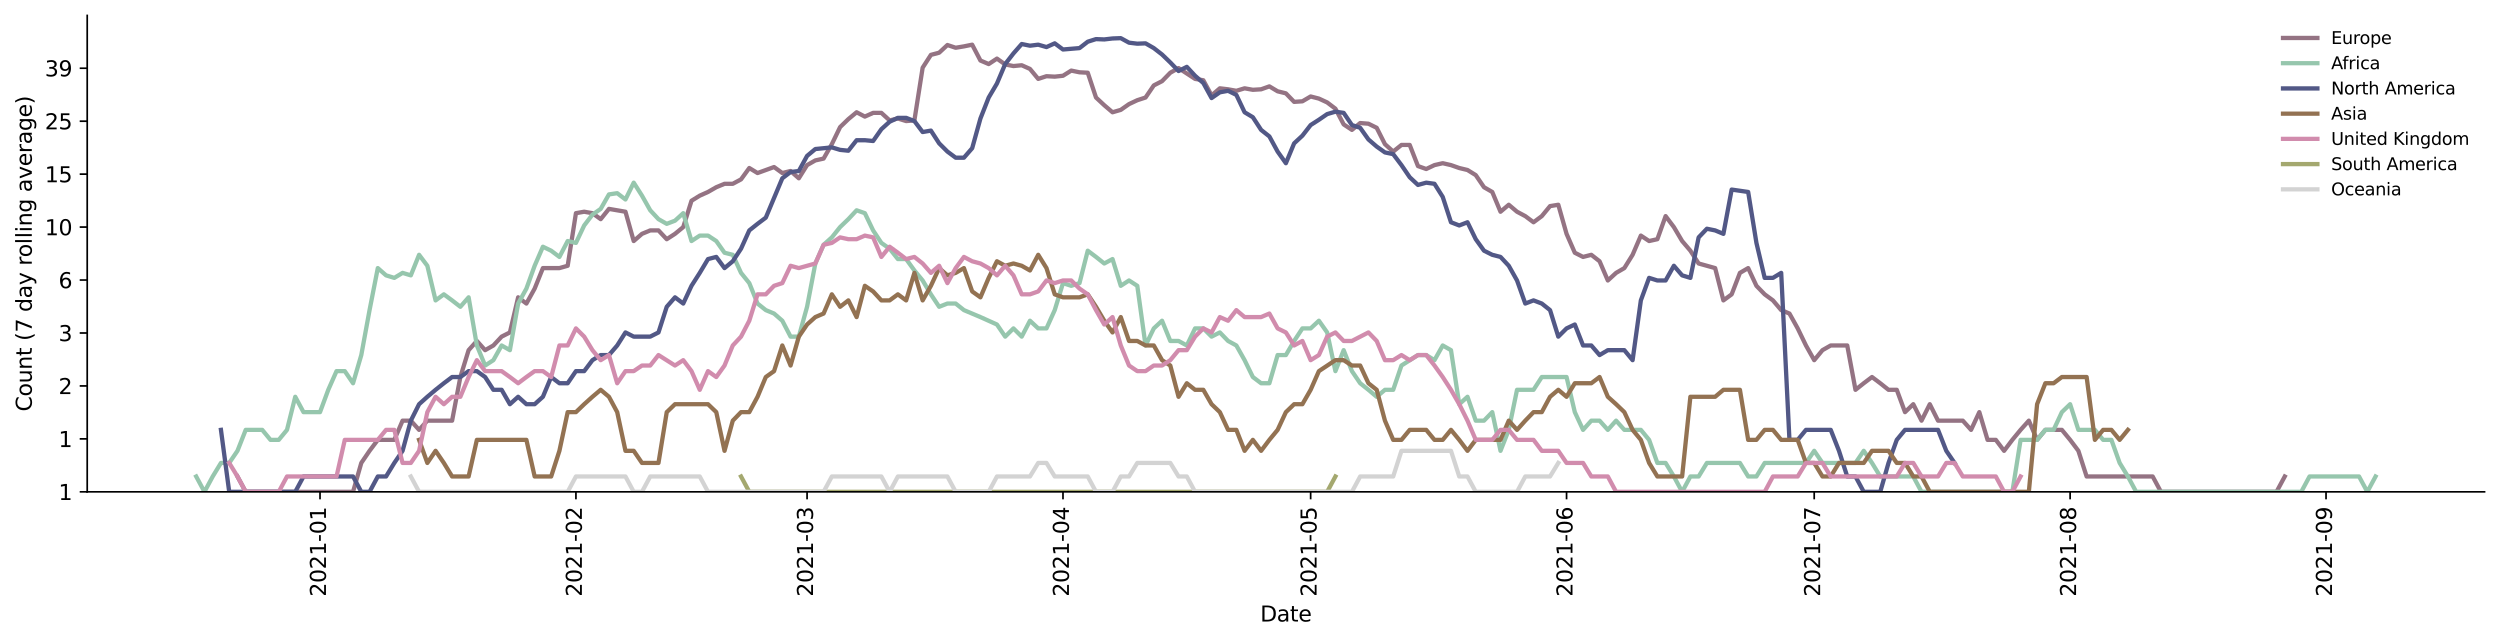 <?xml version="1.0" encoding="utf-8" standalone="no"?>
<!DOCTYPE svg PUBLIC "-//W3C//DTD SVG 1.1//EN"
  "http://www.w3.org/Graphics/SVG/1.1/DTD/svg11.dtd">
<svg height="298.621pt" version="1.1" viewBox="0 0 1163.803 298.621" width="1163.803pt" xmlns="http://www.w3.org/2000/svg" xmlns:xlink="http://www.w3.org/1999/xlink">
 <defs>
  <style type="text/css">*{stroke-linecap:butt;stroke-linejoin:round;}</style>
 </defs>
 <g id="figure_1">
  <g id="patch_1">
   <path d="M 0 298.621 
L 1163.803 298.621 
L 1163.803 0 
L 0 0 
z
" style="fill:#ffffff;"/>
  </g>
  <g id="axes_1">
   <g id="patch_2">
    <path d="M 40.603 228.96 
L 1156.603 228.96 
L 1156.603 7.2 
L 40.603 7.2 
z
" style="fill:#ffffff;"/>
   </g>
   <g id="matplotlib.axis_1">
    <g id="xtick_1">
     <g id="line2d_1">
      <defs>
       <path d="M 0 0 
L 0 3.5 
" id="m67f2e79284" style="stroke:#000000;stroke-width:0.8;"/>
      </defs>
      <g>
       <use style="stroke:#000000;stroke-width:0.8;" x="148.975" xlink:href="#m67f2e79284" y="228.96"/>
      </g>
     </g>
     <g id="text_1">
      <!-- 2021-01 -->
      <g transform="translate(151.734 277.743)rotate(-90)scale(0.1 -0.1)">
       <defs>
        <path d="M 1228 531 
L 3431 531 
L 3431 0 
L 469 0 
L 469 531 
Q 828 903 1448 1529 
Q 2069 2156 2228 2338 
Q 2531 2678 2651 2914 
Q 2772 3150 2772 3378 
Q 2772 3750 2511 3984 
Q 2250 4219 1831 4219 
Q 1534 4219 1204 4116 
Q 875 4013 500 3803 
L 500 4441 
Q 881 4594 1212 4672 
Q 1544 4750 1819 4750 
Q 2544 4750 2975 4387 
Q 3406 4025 3406 3419 
Q 3406 3131 3298 2873 
Q 3191 2616 2906 2266 
Q 2828 2175 2409 1742 
Q 1991 1309 1228 531 
z
" id="DejaVuSans-32" transform="scale(0.016)"/>
        <path d="M 2034 4250 
Q 1547 4250 1301 3770 
Q 1056 3291 1056 2328 
Q 1056 1369 1301 889 
Q 1547 409 2034 409 
Q 2525 409 2770 889 
Q 3016 1369 3016 2328 
Q 3016 3291 2770 3770 
Q 2525 4250 2034 4250 
z
M 2034 4750 
Q 2819 4750 3233 4129 
Q 3647 3509 3647 2328 
Q 3647 1150 3233 529 
Q 2819 -91 2034 -91 
Q 1250 -91 836 529 
Q 422 1150 422 2328 
Q 422 3509 836 4129 
Q 1250 4750 2034 4750 
z
" id="DejaVuSans-30" transform="scale(0.016)"/>
        <path d="M 794 531 
L 1825 531 
L 1825 4091 
L 703 3866 
L 703 4441 
L 1819 4666 
L 2450 4666 
L 2450 531 
L 3481 531 
L 3481 0 
L 794 0 
L 794 531 
z
" id="DejaVuSans-31" transform="scale(0.016)"/>
        <path d="M 313 2009 
L 1997 2009 
L 1997 1497 
L 313 1497 
L 313 2009 
z
" id="DejaVuSans-2d" transform="scale(0.016)"/>
       </defs>
       <use xlink:href="#DejaVuSans-32"/>
       <use x="63.623" xlink:href="#DejaVuSans-30"/>
       <use x="127.246" xlink:href="#DejaVuSans-32"/>
       <use x="190.869" xlink:href="#DejaVuSans-31"/>
       <use x="254.492" xlink:href="#DejaVuSans-2d"/>
       <use x="290.576" xlink:href="#DejaVuSans-30"/>
       <use x="354.199" xlink:href="#DejaVuSans-31"/>
      </g>
     </g>
    </g>
    <g id="xtick_2">
     <g id="line2d_2">
      <g>
       <use style="stroke:#000000;stroke-width:0.8;" x="268.107" xlink:href="#m67f2e79284" y="228.96"/>
      </g>
     </g>
     <g id="text_2">
      <!-- 2021-02 -->
      <g transform="translate(270.867 277.743)rotate(-90)scale(0.1 -0.1)">
       <use xlink:href="#DejaVuSans-32"/>
       <use x="63.623" xlink:href="#DejaVuSans-30"/>
       <use x="127.246" xlink:href="#DejaVuSans-32"/>
       <use x="190.869" xlink:href="#DejaVuSans-31"/>
       <use x="254.492" xlink:href="#DejaVuSans-2d"/>
       <use x="290.576" xlink:href="#DejaVuSans-30"/>
       <use x="354.199" xlink:href="#DejaVuSans-32"/>
      </g>
     </g>
    </g>
    <g id="xtick_3">
     <g id="line2d_3">
      <g>
       <use style="stroke:#000000;stroke-width:0.8;" x="375.711" xlink:href="#m67f2e79284" y="228.96"/>
      </g>
     </g>
     <g id="text_3">
      <!-- 2021-03 -->
      <g transform="translate(378.47 277.743)rotate(-90)scale(0.1 -0.1)">
       <defs>
        <path d="M 2597 2516 
Q 3050 2419 3304 2112 
Q 3559 1806 3559 1356 
Q 3559 666 3084 287 
Q 2609 -91 1734 -91 
Q 1441 -91 1130 -33 
Q 819 25 488 141 
L 488 750 
Q 750 597 1062 519 
Q 1375 441 1716 441 
Q 2309 441 2620 675 
Q 2931 909 2931 1356 
Q 2931 1769 2642 2001 
Q 2353 2234 1838 2234 
L 1294 2234 
L 1294 2753 
L 1863 2753 
Q 2328 2753 2575 2939 
Q 2822 3125 2822 3475 
Q 2822 3834 2567 4026 
Q 2313 4219 1838 4219 
Q 1578 4219 1281 4162 
Q 984 4106 628 3988 
L 628 4550 
Q 988 4650 1302 4700 
Q 1616 4750 1894 4750 
Q 2613 4750 3031 4423 
Q 3450 4097 3450 3541 
Q 3450 3153 3228 2886 
Q 3006 2619 2597 2516 
z
" id="DejaVuSans-33" transform="scale(0.016)"/>
       </defs>
       <use xlink:href="#DejaVuSans-32"/>
       <use x="63.623" xlink:href="#DejaVuSans-30"/>
       <use x="127.246" xlink:href="#DejaVuSans-32"/>
       <use x="190.869" xlink:href="#DejaVuSans-31"/>
       <use x="254.492" xlink:href="#DejaVuSans-2d"/>
       <use x="290.576" xlink:href="#DejaVuSans-30"/>
       <use x="354.199" xlink:href="#DejaVuSans-33"/>
      </g>
     </g>
    </g>
    <g id="xtick_4">
     <g id="line2d_4">
      <g>
       <use style="stroke:#000000;stroke-width:0.8;" x="494.843" xlink:href="#m67f2e79284" y="228.96"/>
      </g>
     </g>
     <g id="text_4">
      <!-- 2021-04 -->
      <g transform="translate(497.602 277.743)rotate(-90)scale(0.1 -0.1)">
       <defs>
        <path d="M 2419 4116 
L 825 1625 
L 2419 1625 
L 2419 4116 
z
M 2253 4666 
L 3047 4666 
L 3047 1625 
L 3713 1625 
L 3713 1100 
L 3047 1100 
L 3047 0 
L 2419 0 
L 2419 1100 
L 313 1100 
L 313 1709 
L 2253 4666 
z
" id="DejaVuSans-34" transform="scale(0.016)"/>
       </defs>
       <use xlink:href="#DejaVuSans-32"/>
       <use x="63.623" xlink:href="#DejaVuSans-30"/>
       <use x="127.246" xlink:href="#DejaVuSans-32"/>
       <use x="190.869" xlink:href="#DejaVuSans-31"/>
       <use x="254.492" xlink:href="#DejaVuSans-2d"/>
       <use x="290.576" xlink:href="#DejaVuSans-30"/>
       <use x="354.199" xlink:href="#DejaVuSans-34"/>
      </g>
     </g>
    </g>
    <g id="xtick_5">
     <g id="line2d_5">
      <g>
       <use style="stroke:#000000;stroke-width:0.8;" x="610.132" xlink:href="#m67f2e79284" y="228.96"/>
      </g>
     </g>
     <g id="text_5">
      <!-- 2021-05 -->
      <g transform="translate(612.891 277.743)rotate(-90)scale(0.1 -0.1)">
       <defs>
        <path d="M 691 4666 
L 3169 4666 
L 3169 4134 
L 1269 4134 
L 1269 2991 
Q 1406 3038 1543 3061 
Q 1681 3084 1819 3084 
Q 2600 3084 3056 2656 
Q 3513 2228 3513 1497 
Q 3513 744 3044 326 
Q 2575 -91 1722 -91 
Q 1428 -91 1123 -41 
Q 819 9 494 109 
L 494 744 
Q 775 591 1075 516 
Q 1375 441 1709 441 
Q 2250 441 2565 725 
Q 2881 1009 2881 1497 
Q 2881 1984 2565 2268 
Q 2250 2553 1709 2553 
Q 1456 2553 1204 2497 
Q 953 2441 691 2322 
L 691 4666 
z
" id="DejaVuSans-35" transform="scale(0.016)"/>
       </defs>
       <use xlink:href="#DejaVuSans-32"/>
       <use x="63.623" xlink:href="#DejaVuSans-30"/>
       <use x="127.246" xlink:href="#DejaVuSans-32"/>
       <use x="190.869" xlink:href="#DejaVuSans-31"/>
       <use x="254.492" xlink:href="#DejaVuSans-2d"/>
       <use x="290.576" xlink:href="#DejaVuSans-30"/>
       <use x="354.199" xlink:href="#DejaVuSans-35"/>
      </g>
     </g>
    </g>
    <g id="xtick_6">
     <g id="line2d_6">
      <g>
       <use style="stroke:#000000;stroke-width:0.8;" x="729.264" xlink:href="#m67f2e79284" y="228.96"/>
      </g>
     </g>
     <g id="text_6">
      <!-- 2021-06 -->
      <g transform="translate(732.024 277.743)rotate(-90)scale(0.1 -0.1)">
       <defs>
        <path d="M 2113 2584 
Q 1688 2584 1439 2293 
Q 1191 2003 1191 1497 
Q 1191 994 1439 701 
Q 1688 409 2113 409 
Q 2538 409 2786 701 
Q 3034 994 3034 1497 
Q 3034 2003 2786 2293 
Q 2538 2584 2113 2584 
z
M 3366 4563 
L 3366 3988 
Q 3128 4100 2886 4159 
Q 2644 4219 2406 4219 
Q 1781 4219 1451 3797 
Q 1122 3375 1075 2522 
Q 1259 2794 1537 2939 
Q 1816 3084 2150 3084 
Q 2853 3084 3261 2657 
Q 3669 2231 3669 1497 
Q 3669 778 3244 343 
Q 2819 -91 2113 -91 
Q 1303 -91 875 529 
Q 447 1150 447 2328 
Q 447 3434 972 4092 
Q 1497 4750 2381 4750 
Q 2619 4750 2861 4703 
Q 3103 4656 3366 4563 
z
" id="DejaVuSans-36" transform="scale(0.016)"/>
       </defs>
       <use xlink:href="#DejaVuSans-32"/>
       <use x="63.623" xlink:href="#DejaVuSans-30"/>
       <use x="127.246" xlink:href="#DejaVuSans-32"/>
       <use x="190.869" xlink:href="#DejaVuSans-31"/>
       <use x="254.492" xlink:href="#DejaVuSans-2d"/>
       <use x="290.576" xlink:href="#DejaVuSans-30"/>
       <use x="354.199" xlink:href="#DejaVuSans-36"/>
      </g>
     </g>
    </g>
    <g id="xtick_7">
     <g id="line2d_7">
      <g>
       <use style="stroke:#000000;stroke-width:0.8;" x="844.554" xlink:href="#m67f2e79284" y="228.96"/>
      </g>
     </g>
     <g id="text_7">
      <!-- 2021-07 -->
      <g transform="translate(847.313 277.743)rotate(-90)scale(0.1 -0.1)">
       <defs>
        <path d="M 525 4666 
L 3525 4666 
L 3525 4397 
L 1831 0 
L 1172 0 
L 2766 4134 
L 525 4134 
L 525 4666 
z
" id="DejaVuSans-37" transform="scale(0.016)"/>
       </defs>
       <use xlink:href="#DejaVuSans-32"/>
       <use x="63.623" xlink:href="#DejaVuSans-30"/>
       <use x="127.246" xlink:href="#DejaVuSans-32"/>
       <use x="190.869" xlink:href="#DejaVuSans-31"/>
       <use x="254.492" xlink:href="#DejaVuSans-2d"/>
       <use x="290.576" xlink:href="#DejaVuSans-30"/>
       <use x="354.199" xlink:href="#DejaVuSans-37"/>
      </g>
     </g>
    </g>
    <g id="xtick_8">
     <g id="line2d_8">
      <g>
       <use style="stroke:#000000;stroke-width:0.8;" x="963.686" xlink:href="#m67f2e79284" y="228.96"/>
      </g>
     </g>
     <g id="text_8">
      <!-- 2021-08 -->
      <g transform="translate(966.445 277.743)rotate(-90)scale(0.1 -0.1)">
       <defs>
        <path d="M 2034 2216 
Q 1584 2216 1326 1975 
Q 1069 1734 1069 1313 
Q 1069 891 1326 650 
Q 1584 409 2034 409 
Q 2484 409 2743 651 
Q 3003 894 3003 1313 
Q 3003 1734 2745 1975 
Q 2488 2216 2034 2216 
z
M 1403 2484 
Q 997 2584 770 2862 
Q 544 3141 544 3541 
Q 544 4100 942 4425 
Q 1341 4750 2034 4750 
Q 2731 4750 3128 4425 
Q 3525 4100 3525 3541 
Q 3525 3141 3298 2862 
Q 3072 2584 2669 2484 
Q 3125 2378 3379 2068 
Q 3634 1759 3634 1313 
Q 3634 634 3220 271 
Q 2806 -91 2034 -91 
Q 1263 -91 848 271 
Q 434 634 434 1313 
Q 434 1759 690 2068 
Q 947 2378 1403 2484 
z
M 1172 3481 
Q 1172 3119 1398 2916 
Q 1625 2713 2034 2713 
Q 2441 2713 2670 2916 
Q 2900 3119 2900 3481 
Q 2900 3844 2670 4047 
Q 2441 4250 2034 4250 
Q 1625 4250 1398 4047 
Q 1172 3844 1172 3481 
z
" id="DejaVuSans-38" transform="scale(0.016)"/>
       </defs>
       <use xlink:href="#DejaVuSans-32"/>
       <use x="63.623" xlink:href="#DejaVuSans-30"/>
       <use x="127.246" xlink:href="#DejaVuSans-32"/>
       <use x="190.869" xlink:href="#DejaVuSans-31"/>
       <use x="254.492" xlink:href="#DejaVuSans-2d"/>
       <use x="290.576" xlink:href="#DejaVuSans-30"/>
       <use x="354.199" xlink:href="#DejaVuSans-38"/>
      </g>
     </g>
    </g>
    <g id="xtick_9">
     <g id="line2d_9">
      <g>
       <use style="stroke:#000000;stroke-width:0.8;" x="1082.818" xlink:href="#m67f2e79284" y="228.96"/>
      </g>
     </g>
     <g id="text_9">
      <!-- 2021-09 -->
      <g transform="translate(1085.577 277.743)rotate(-90)scale(0.1 -0.1)">
       <defs>
        <path d="M 703 97 
L 703 672 
Q 941 559 1184 500 
Q 1428 441 1663 441 
Q 2288 441 2617 861 
Q 2947 1281 2994 2138 
Q 2813 1869 2534 1725 
Q 2256 1581 1919 1581 
Q 1219 1581 811 2004 
Q 403 2428 403 3163 
Q 403 3881 828 4315 
Q 1253 4750 1959 4750 
Q 2769 4750 3195 4129 
Q 3622 3509 3622 2328 
Q 3622 1225 3098 567 
Q 2575 -91 1691 -91 
Q 1453 -91 1209 -44 
Q 966 3 703 97 
z
M 1959 2075 
Q 2384 2075 2632 2365 
Q 2881 2656 2881 3163 
Q 2881 3666 2632 3958 
Q 2384 4250 1959 4250 
Q 1534 4250 1286 3958 
Q 1038 3666 1038 3163 
Q 1038 2656 1286 2365 
Q 1534 2075 1959 2075 
z
" id="DejaVuSans-39" transform="scale(0.016)"/>
       </defs>
       <use xlink:href="#DejaVuSans-32"/>
       <use x="63.623" xlink:href="#DejaVuSans-30"/>
       <use x="127.246" xlink:href="#DejaVuSans-32"/>
       <use x="190.869" xlink:href="#DejaVuSans-31"/>
       <use x="254.492" xlink:href="#DejaVuSans-2d"/>
       <use x="290.576" xlink:href="#DejaVuSans-30"/>
       <use x="354.199" xlink:href="#DejaVuSans-39"/>
      </g>
     </g>
    </g>
    <g id="text_10">
     <!-- Date -->
     <g transform="translate(586.652 289.341)scale(0.1 -0.1)">
      <defs>
       <path d="M 1259 4147 
L 1259 519 
L 2022 519 
Q 2988 519 3436 956 
Q 3884 1394 3884 2338 
Q 3884 3275 3436 3711 
Q 2988 4147 2022 4147 
L 1259 4147 
z
M 628 4666 
L 1925 4666 
Q 3281 4666 3915 4102 
Q 4550 3538 4550 2338 
Q 4550 1131 3912 565 
Q 3275 0 1925 0 
L 628 0 
L 628 4666 
z
" id="DejaVuSans-44" transform="scale(0.016)"/>
       <path d="M 2194 1759 
Q 1497 1759 1228 1600 
Q 959 1441 959 1056 
Q 959 750 1161 570 
Q 1363 391 1709 391 
Q 2188 391 2477 730 
Q 2766 1069 2766 1631 
L 2766 1759 
L 2194 1759 
z
M 3341 1997 
L 3341 0 
L 2766 0 
L 2766 531 
Q 2569 213 2275 61 
Q 1981 -91 1556 -91 
Q 1019 -91 701 211 
Q 384 513 384 1019 
Q 384 1609 779 1909 
Q 1175 2209 1959 2209 
L 2766 2209 
L 2766 2266 
Q 2766 2663 2505 2880 
Q 2244 3097 1772 3097 
Q 1472 3097 1187 3025 
Q 903 2953 641 2809 
L 641 3341 
Q 956 3463 1253 3523 
Q 1550 3584 1831 3584 
Q 2591 3584 2966 3190 
Q 3341 2797 3341 1997 
z
" id="DejaVuSans-61" transform="scale(0.016)"/>
       <path d="M 1172 4494 
L 1172 3500 
L 2356 3500 
L 2356 3053 
L 1172 3053 
L 1172 1153 
Q 1172 725 1289 603 
Q 1406 481 1766 481 
L 2356 481 
L 2356 0 
L 1766 0 
Q 1100 0 847 248 
Q 594 497 594 1153 
L 594 3053 
L 172 3053 
L 172 3500 
L 594 3500 
L 594 4494 
L 1172 4494 
z
" id="DejaVuSans-74" transform="scale(0.016)"/>
       <path d="M 3597 1894 
L 3597 1613 
L 953 1613 
Q 991 1019 1311 708 
Q 1631 397 2203 397 
Q 2534 397 2845 478 
Q 3156 559 3463 722 
L 3463 178 
Q 3153 47 2828 -22 
Q 2503 -91 2169 -91 
Q 1331 -91 842 396 
Q 353 884 353 1716 
Q 353 2575 817 3079 
Q 1281 3584 2069 3584 
Q 2775 3584 3186 3129 
Q 3597 2675 3597 1894 
z
M 3022 2063 
Q 3016 2534 2758 2815 
Q 2500 3097 2075 3097 
Q 1594 3097 1305 2825 
Q 1016 2553 972 2059 
L 3022 2063 
z
" id="DejaVuSans-65" transform="scale(0.016)"/>
      </defs>
      <use xlink:href="#DejaVuSans-44"/>
      <use x="77.002" xlink:href="#DejaVuSans-61"/>
      <use x="138.281" xlink:href="#DejaVuSans-74"/>
      <use x="177.49" xlink:href="#DejaVuSans-65"/>
     </g>
    </g>
   </g>
   <g id="matplotlib.axis_2">
    <g id="ytick_1">
     <g id="line2d_10">
      <defs>
       <path d="M 0 0 
L -3.5 0 
" id="m8bbfbd997f" style="stroke:#000000;stroke-width:0.8;"/>
      </defs>
      <g>
       <use style="stroke:#000000;stroke-width:0.8;" x="40.603" xlink:href="#m8bbfbd997f" y="228.96"/>
      </g>
     </g>
     <g id="text_11">
      <!-- 1 -->
      <g transform="translate(27.241 232.759)scale(0.1 -0.1)">
       <use xlink:href="#DejaVuSans-31"/>
      </g>
     </g>
    </g>
    <g id="ytick_2">
     <g id="line2d_11">
      <g>
       <use style="stroke:#000000;stroke-width:0.8;" x="40.603" xlink:href="#m8bbfbd997f" y="204.31"/>
      </g>
     </g>
     <g id="text_12">
      <!-- 1 -->
      <g transform="translate(27.241 208.11)scale(0.1 -0.1)">
       <use xlink:href="#DejaVuSans-31"/>
      </g>
     </g>
    </g>
    <g id="ytick_3">
     <g id="line2d_12">
      <g>
       <use style="stroke:#000000;stroke-width:0.8;" x="40.603" xlink:href="#m8bbfbd997f" y="179.661"/>
      </g>
     </g>
     <g id="text_13">
      <!-- 2 -->
      <g transform="translate(27.241 183.46)scale(0.1 -0.1)">
       <use xlink:href="#DejaVuSans-32"/>
      </g>
     </g>
    </g>
    <g id="ytick_4">
     <g id="line2d_13">
      <g>
       <use style="stroke:#000000;stroke-width:0.8;" x="40.603" xlink:href="#m8bbfbd997f" y="155.011"/>
      </g>
     </g>
     <g id="text_14">
      <!-- 3 -->
      <g transform="translate(27.241 158.81)scale(0.1 -0.1)">
       <use xlink:href="#DejaVuSans-33"/>
      </g>
     </g>
    </g>
    <g id="ytick_5">
     <g id="line2d_14">
      <g>
       <use style="stroke:#000000;stroke-width:0.8;" x="40.603" xlink:href="#m8bbfbd997f" y="130.361"/>
      </g>
     </g>
     <g id="text_15">
      <!-- 6 -->
      <g transform="translate(27.241 134.16)scale(0.1 -0.1)">
       <use xlink:href="#DejaVuSans-36"/>
      </g>
     </g>
    </g>
    <g id="ytick_6">
     <g id="line2d_15">
      <g>
       <use style="stroke:#000000;stroke-width:0.8;" x="40.603" xlink:href="#m8bbfbd997f" y="105.711"/>
      </g>
     </g>
     <g id="text_16">
      <!-- 10 -->
      <g transform="translate(20.878 109.511)scale(0.1 -0.1)">
       <use xlink:href="#DejaVuSans-31"/>
       <use x="63.623" xlink:href="#DejaVuSans-30"/>
      </g>
     </g>
    </g>
    <g id="ytick_7">
     <g id="line2d_16">
      <g>
       <use style="stroke:#000000;stroke-width:0.8;" x="40.603" xlink:href="#m8bbfbd997f" y="81.062"/>
      </g>
     </g>
     <g id="text_17">
      <!-- 15 -->
      <g transform="translate(20.878 84.861)scale(0.1 -0.1)">
       <use xlink:href="#DejaVuSans-31"/>
       <use x="63.623" xlink:href="#DejaVuSans-35"/>
      </g>
     </g>
    </g>
    <g id="ytick_8">
     <g id="line2d_17">
      <g>
       <use style="stroke:#000000;stroke-width:0.8;" x="40.603" xlink:href="#m8bbfbd997f" y="56.412"/>
      </g>
     </g>
     <g id="text_18">
      <!-- 25 -->
      <g transform="translate(20.878 60.211)scale(0.1 -0.1)">
       <use xlink:href="#DejaVuSans-32"/>
       <use x="63.623" xlink:href="#DejaVuSans-35"/>
      </g>
     </g>
    </g>
    <g id="ytick_9">
     <g id="line2d_18">
      <g>
       <use style="stroke:#000000;stroke-width:0.8;" x="40.603" xlink:href="#m8bbfbd997f" y="31.762"/>
      </g>
     </g>
     <g id="text_19">
      <!-- 39 -->
      <g transform="translate(20.878 35.562)scale(0.1 -0.1)">
       <use xlink:href="#DejaVuSans-33"/>
       <use x="63.623" xlink:href="#DejaVuSans-39"/>
      </g>
     </g>
    </g>
    <g id="text_20">
     <!-- Count (7 day rolling average) -->
     <g transform="translate(14.798 191.548)rotate(-90)scale(0.1 -0.1)">
      <defs>
       <path d="M 4122 4306 
L 4122 3641 
Q 3803 3938 3442 4084 
Q 3081 4231 2675 4231 
Q 1875 4231 1450 3742 
Q 1025 3253 1025 2328 
Q 1025 1406 1450 917 
Q 1875 428 2675 428 
Q 3081 428 3442 575 
Q 3803 722 4122 1019 
L 4122 359 
Q 3791 134 3420 21 
Q 3050 -91 2638 -91 
Q 1578 -91 968 557 
Q 359 1206 359 2328 
Q 359 3453 968 4101 
Q 1578 4750 2638 4750 
Q 3056 4750 3426 4639 
Q 3797 4528 4122 4306 
z
" id="DejaVuSans-43" transform="scale(0.016)"/>
       <path d="M 1959 3097 
Q 1497 3097 1228 2736 
Q 959 2375 959 1747 
Q 959 1119 1226 758 
Q 1494 397 1959 397 
Q 2419 397 2687 759 
Q 2956 1122 2956 1747 
Q 2956 2369 2687 2733 
Q 2419 3097 1959 3097 
z
M 1959 3584 
Q 2709 3584 3137 3096 
Q 3566 2609 3566 1747 
Q 3566 888 3137 398 
Q 2709 -91 1959 -91 
Q 1206 -91 779 398 
Q 353 888 353 1747 
Q 353 2609 779 3096 
Q 1206 3584 1959 3584 
z
" id="DejaVuSans-6f" transform="scale(0.016)"/>
       <path d="M 544 1381 
L 544 3500 
L 1119 3500 
L 1119 1403 
Q 1119 906 1312 657 
Q 1506 409 1894 409 
Q 2359 409 2629 706 
Q 2900 1003 2900 1516 
L 2900 3500 
L 3475 3500 
L 3475 0 
L 2900 0 
L 2900 538 
Q 2691 219 2414 64 
Q 2138 -91 1772 -91 
Q 1169 -91 856 284 
Q 544 659 544 1381 
z
M 1991 3584 
L 1991 3584 
z
" id="DejaVuSans-75" transform="scale(0.016)"/>
       <path d="M 3513 2113 
L 3513 0 
L 2938 0 
L 2938 2094 
Q 2938 2591 2744 2837 
Q 2550 3084 2163 3084 
Q 1697 3084 1428 2787 
Q 1159 2491 1159 1978 
L 1159 0 
L 581 0 
L 581 3500 
L 1159 3500 
L 1159 2956 
Q 1366 3272 1645 3428 
Q 1925 3584 2291 3584 
Q 2894 3584 3203 3211 
Q 3513 2838 3513 2113 
z
" id="DejaVuSans-6e" transform="scale(0.016)"/>
       <path id="DejaVuSans-20" transform="scale(0.016)"/>
       <path d="M 1984 4856 
Q 1566 4138 1362 3434 
Q 1159 2731 1159 2009 
Q 1159 1288 1364 580 
Q 1569 -128 1984 -844 
L 1484 -844 
Q 1016 -109 783 600 
Q 550 1309 550 2009 
Q 550 2706 781 3412 
Q 1013 4119 1484 4856 
L 1984 4856 
z
" id="DejaVuSans-28" transform="scale(0.016)"/>
       <path d="M 2906 2969 
L 2906 4863 
L 3481 4863 
L 3481 0 
L 2906 0 
L 2906 525 
Q 2725 213 2448 61 
Q 2172 -91 1784 -91 
Q 1150 -91 751 415 
Q 353 922 353 1747 
Q 353 2572 751 3078 
Q 1150 3584 1784 3584 
Q 2172 3584 2448 3432 
Q 2725 3281 2906 2969 
z
M 947 1747 
Q 947 1113 1208 752 
Q 1469 391 1925 391 
Q 2381 391 2643 752 
Q 2906 1113 2906 1747 
Q 2906 2381 2643 2742 
Q 2381 3103 1925 3103 
Q 1469 3103 1208 2742 
Q 947 2381 947 1747 
z
" id="DejaVuSans-64" transform="scale(0.016)"/>
       <path d="M 2059 -325 
Q 1816 -950 1584 -1140 
Q 1353 -1331 966 -1331 
L 506 -1331 
L 506 -850 
L 844 -850 
Q 1081 -850 1212 -737 
Q 1344 -625 1503 -206 
L 1606 56 
L 191 3500 
L 800 3500 
L 1894 763 
L 2988 3500 
L 3597 3500 
L 2059 -325 
z
" id="DejaVuSans-79" transform="scale(0.016)"/>
       <path d="M 2631 2963 
Q 2534 3019 2420 3045 
Q 2306 3072 2169 3072 
Q 1681 3072 1420 2755 
Q 1159 2438 1159 1844 
L 1159 0 
L 581 0 
L 581 3500 
L 1159 3500 
L 1159 2956 
Q 1341 3275 1631 3429 
Q 1922 3584 2338 3584 
Q 2397 3584 2469 3576 
Q 2541 3569 2628 3553 
L 2631 2963 
z
" id="DejaVuSans-72" transform="scale(0.016)"/>
       <path d="M 603 4863 
L 1178 4863 
L 1178 0 
L 603 0 
L 603 4863 
z
" id="DejaVuSans-6c" transform="scale(0.016)"/>
       <path d="M 603 3500 
L 1178 3500 
L 1178 0 
L 603 0 
L 603 3500 
z
M 603 4863 
L 1178 4863 
L 1178 4134 
L 603 4134 
L 603 4863 
z
" id="DejaVuSans-69" transform="scale(0.016)"/>
       <path d="M 2906 1791 
Q 2906 2416 2648 2759 
Q 2391 3103 1925 3103 
Q 1463 3103 1205 2759 
Q 947 2416 947 1791 
Q 947 1169 1205 825 
Q 1463 481 1925 481 
Q 2391 481 2648 825 
Q 2906 1169 2906 1791 
z
M 3481 434 
Q 3481 -459 3084 -895 
Q 2688 -1331 1869 -1331 
Q 1566 -1331 1297 -1286 
Q 1028 -1241 775 -1147 
L 775 -588 
Q 1028 -725 1275 -790 
Q 1522 -856 1778 -856 
Q 2344 -856 2625 -561 
Q 2906 -266 2906 331 
L 2906 616 
Q 2728 306 2450 153 
Q 2172 0 1784 0 
Q 1141 0 747 490 
Q 353 981 353 1791 
Q 353 2603 747 3093 
Q 1141 3584 1784 3584 
Q 2172 3584 2450 3431 
Q 2728 3278 2906 2969 
L 2906 3500 
L 3481 3500 
L 3481 434 
z
" id="DejaVuSans-67" transform="scale(0.016)"/>
       <path d="M 191 3500 
L 800 3500 
L 1894 563 
L 2988 3500 
L 3597 3500 
L 2284 0 
L 1503 0 
L 191 3500 
z
" id="DejaVuSans-76" transform="scale(0.016)"/>
       <path d="M 513 4856 
L 1013 4856 
Q 1481 4119 1714 3412 
Q 1947 2706 1947 2009 
Q 1947 1309 1714 600 
Q 1481 -109 1013 -844 
L 513 -844 
Q 928 -128 1133 580 
Q 1338 1288 1338 2009 
Q 1338 2731 1133 3434 
Q 928 4138 513 4856 
z
" id="DejaVuSans-29" transform="scale(0.016)"/>
      </defs>
      <use xlink:href="#DejaVuSans-43"/>
      <use x="69.824" xlink:href="#DejaVuSans-6f"/>
      <use x="131.006" xlink:href="#DejaVuSans-75"/>
      <use x="194.385" xlink:href="#DejaVuSans-6e"/>
      <use x="257.764" xlink:href="#DejaVuSans-74"/>
      <use x="296.973" xlink:href="#DejaVuSans-20"/>
      <use x="328.76" xlink:href="#DejaVuSans-28"/>
      <use x="367.773" xlink:href="#DejaVuSans-37"/>
      <use x="431.396" xlink:href="#DejaVuSans-20"/>
      <use x="463.184" xlink:href="#DejaVuSans-64"/>
      <use x="526.66" xlink:href="#DejaVuSans-61"/>
      <use x="587.939" xlink:href="#DejaVuSans-79"/>
      <use x="647.119" xlink:href="#DejaVuSans-20"/>
      <use x="678.906" xlink:href="#DejaVuSans-72"/>
      <use x="717.77" xlink:href="#DejaVuSans-6f"/>
      <use x="778.951" xlink:href="#DejaVuSans-6c"/>
      <use x="806.734" xlink:href="#DejaVuSans-6c"/>
      <use x="834.518" xlink:href="#DejaVuSans-69"/>
      <use x="862.301" xlink:href="#DejaVuSans-6e"/>
      <use x="925.68" xlink:href="#DejaVuSans-67"/>
      <use x="989.156" xlink:href="#DejaVuSans-20"/>
      <use x="1020.943" xlink:href="#DejaVuSans-61"/>
      <use x="1082.223" xlink:href="#DejaVuSans-76"/>
      <use x="1141.402" xlink:href="#DejaVuSans-65"/>
      <use x="1202.926" xlink:href="#DejaVuSans-72"/>
      <use x="1244.039" xlink:href="#DejaVuSans-61"/>
      <use x="1305.318" xlink:href="#DejaVuSans-67"/>
      <use x="1368.795" xlink:href="#DejaVuSans-65"/>
      <use x="1430.318" xlink:href="#DejaVuSans-29"/>
     </g>
    </g>
   </g>
   <g id="line2d_19">
    <path clip-path="url(#p26c6dd244f)" d="M 110.545 221.813 
L 114.388 228.96 
L 164.347 228.96 
L 168.19 215.508 
L 172.033 209.869 
L 175.876 204.767 
L 183.562 204.767 
L 187.405 195.825 
L 191.248 195.825 
L 195.091 200.11 
L 198.934 195.825 
L 210.463 195.825 
L 214.306 175.513 
L 218.149 163.008 
L 221.992 158.724 
L 225.835 163.008 
L 229.678 160.823 
L 233.52 156.704 
L 237.363 154.757 
L 241.206 138.411 
L 245.049 141.305 
L 248.892 134.344 
L 252.735 124.803 
L 260.421 124.803 
L 264.264 123.722 
L 268.107 99.237 
L 271.95 98.564 
L 275.793 99.237 
L 279.636 102.019 
L 283.479 97.242 
L 291.165 98.564 
L 295.008 112.207 
L 298.851 108.861 
L 302.694 107.263 
L 306.537 107.263 
L 310.38 111.351 
L 314.223 108.861 
L 318.066 105.711 
L 321.909 93.462 
L 325.752 91.083 
L 329.595 89.366 
L 333.438 87.158 
L 337.281 85.56 
L 341.124 85.56 
L 344.967 83.501 
L 348.81 78.216 
L 352.653 80.554 
L 360.339 77.761 
L 364.182 80.554 
L 368.025 79.607 
L 371.868 82.999 
L 375.711 76.861 
L 379.554 74.676 
L 383.397 73.826 
L 387.239 67.102 
L 391.082 59.171 
L 394.925 55.456 
L 398.768 52.264 
L 402.611 54.273 
L 406.454 52.547 
L 410.297 52.547 
L 414.14 56.058 
L 417.983 55.158 
L 421.826 56.361 
L 425.669 56.058 
L 429.512 31.508 
L 433.355 25.545 
L 437.198 24.529 
L 441.041 20.959 
L 444.884 22.23 
L 448.727 21.59 
L 452.57 20.802 
L 456.413 28.174 
L 460.256 29.815 
L 464.099 27.283 
L 467.942 30.001 
L 471.785 30.749 
L 475.628 30.374 
L 479.471 32.085 
L 483.314 36.725 
L 487.157 35.475 
L 491 35.681 
L 494.843 35.27 
L 498.686 32.864 
L 502.529 33.654 
L 506.372 33.853 
L 510.215 45.399 
L 514.058 48.986 
L 517.901 52.264 
L 521.744 51.149 
L 525.587 48.459 
L 529.43 46.653 
L 533.273 45.399 
L 537.116 39.76 
L 540.958 37.789 
L 544.801 33.853 
L 548.644 31.7 
L 556.33 36.725 
L 560.173 37.361 
L 564.016 44.417 
L 567.859 41.115 
L 571.702 41.574 
L 575.545 42.271 
L 579.388 41.115 
L 583.231 41.805 
L 587.074 41.574 
L 590.917 40.207 
L 594.76 42.505 
L 598.603 43.452 
L 602.446 47.419 
L 606.289 47.162 
L 610.132 44.906 
L 613.975 45.897 
L 617.818 47.677 
L 621.661 50.6 
L 625.504 57.904 
L 629.347 60.468 
L 633.19 57.281 
L 637.033 57.591 
L 640.876 59.492 
L 644.719 67.102 
L 648.562 70.557 
L 652.405 67.475 
L 656.248 67.475 
L 660.091 77.309 
L 663.934 78.676 
L 667.777 76.861 
L 671.62 75.976 
L 675.463 76.861 
L 679.306 78.216 
L 683.149 79.139 
L 686.992 81.518 
L 690.835 87.158 
L 694.678 89.366 
L 698.52 98.564 
L 702.363 95.319 
L 706.206 98.564 
L 710.049 100.61 
L 713.892 103.465 
L 717.735 100.61 
L 721.578 95.952 
L 725.421 95.319 
L 729.264 108.861 
L 733.107 117.655 
L 736.95 119.602 
L 740.793 118.62 
L 744.636 121.622 
L 748.479 130.564 
L 752.322 127.033 
L 756.165 124.803 
L 760.008 118.62 
L 763.851 109.678 
L 767.694 112.207 
L 771.537 111.351 
L 775.38 100.61 
L 779.223 105.711 
L 783.066 112.207 
L 786.909 116.708 
L 790.752 122.662 
L 798.438 124.803 
L 802.281 139.839 
L 806.124 137.021 
L 809.967 127.033 
L 813.81 124.803 
L 817.653 133.054 
L 821.496 137.021 
L 825.339 139.839 
L 829.182 144.365 
L 833.025 145.962 
L 836.868 152.879 
L 840.711 160.823 
L 844.554 167.665 
L 848.397 163.008 
L 852.239 160.823 
L 859.925 160.823 
L 863.768 181.466 
L 867.611 178.407 
L 871.454 175.513 
L 875.297 178.407 
L 879.14 181.466 
L 882.983 181.466 
L 886.826 191.858 
L 890.669 188.166 
L 894.512 195.825 
L 898.355 188.166 
L 902.198 195.825 
L 913.727 195.825 
L 917.57 200.11 
L 921.413 191.858 
L 925.256 204.767 
L 929.099 204.767 
L 932.942 209.869 
L 936.785 204.767 
L 940.628 200.11 
L 944.471 195.825 
L 948.314 204.767 
L 952.157 200.11 
L 959.843 200.11 
L 963.686 204.767 
L 967.529 209.869 
L 971.372 221.813 
L 1002.116 221.813 
L 1005.958 228.96 
L 1059.76 228.96 
L 1063.603 221.813 
L 1063.603 221.813 
" style="fill:none;stroke:#947383;stroke-linecap:square;stroke-width:2;"/>
   </g>
   <g id="line2d_20">
    <path clip-path="url(#p26c6dd244f)" d="M 91.33 221.813 
L 95.173 228.96 
L 99.016 221.813 
L 102.859 215.508 
L 106.702 215.508 
L 110.545 209.869 
L 114.388 200.11 
L 122.074 200.11 
L 125.917 204.767 
L 129.76 204.767 
L 133.603 200.11 
L 137.446 184.711 
L 141.289 191.858 
L 148.975 191.858 
L 152.818 181.466 
L 156.661 172.767 
L 160.504 172.767 
L 164.347 178.407 
L 168.19 165.286 
L 172.033 144.365 
L 175.876 124.803 
L 179.719 128.185 
L 183.562 129.361 
L 187.405 127.033 
L 191.248 128.185 
L 195.091 118.62 
L 198.934 123.722 
L 202.777 139.839 
L 206.62 137.021 
L 210.463 139.839 
L 214.306 142.813 
L 218.149 138.411 
L 221.992 160.823 
L 225.835 170.156 
L 229.678 167.665 
L 233.52 160.823 
L 237.363 163.008 
L 241.206 141.305 
L 245.049 134.344 
L 248.892 123.722 
L 252.735 114.862 
L 256.578 116.708 
L 260.421 119.602 
L 264.264 112.207 
L 268.107 113.078 
L 271.95 104.952 
L 275.793 99.919 
L 279.636 97.242 
L 283.479 90.504 
L 287.322 89.932 
L 291.165 92.858 
L 295.008 85.038 
L 298.851 91.083 
L 302.694 97.899 
L 306.537 102.019 
L 310.38 104.204 
L 314.223 102.737 
L 318.066 99.237 
L 321.909 112.207 
L 325.752 109.678 
L 329.595 109.678 
L 333.438 112.207 
L 337.281 117.655 
L 341.124 118.62 
L 344.967 127.033 
L 348.81 131.794 
L 352.653 141.305 
L 356.496 144.365 
L 360.339 145.962 
L 364.182 149.309 
L 368.025 156.704 
L 371.868 156.704 
L 375.711 142.813 
L 379.554 122.662 
L 383.397 113.963 
L 387.239 110.508 
L 391.082 105.711 
L 394.925 102.019 
L 398.768 97.899 
L 402.611 99.237 
L 406.454 107.263 
L 410.297 113.078 
L 414.14 115.777 
L 417.983 120.603 
L 421.826 120.603 
L 425.669 125.907 
L 429.512 130.564 
L 433.355 137.021 
L 437.198 142.813 
L 441.041 141.305 
L 444.884 141.305 
L 448.727 144.365 
L 456.413 147.61 
L 464.099 151.064 
L 467.942 156.704 
L 471.785 152.879 
L 475.628 156.704 
L 479.471 149.309 
L 483.314 152.879 
L 487.157 152.879 
L 491 144.365 
L 494.843 131.794 
L 498.686 133.054 
L 502.529 131.794 
L 506.372 116.708 
L 510.215 119.602 
L 514.058 122.662 
L 517.901 120.603 
L 521.744 133.054 
L 525.587 130.564 
L 529.43 133.054 
L 533.273 160.823 
L 537.116 152.879 
L 540.958 149.309 
L 544.801 158.724 
L 548.644 158.724 
L 552.487 160.823 
L 556.33 152.879 
L 560.173 152.879 
L 564.016 156.704 
L 567.859 154.757 
L 571.702 158.724 
L 575.545 160.823 
L 579.388 167.665 
L 583.231 175.513 
L 587.074 178.407 
L 590.917 178.407 
L 594.76 165.286 
L 598.603 165.286 
L 602.446 158.724 
L 606.289 152.879 
L 610.132 152.879 
L 613.975 149.309 
L 617.818 154.757 
L 621.661 172.767 
L 625.504 163.008 
L 629.347 172.767 
L 633.19 178.407 
L 637.033 181.466 
L 640.876 184.711 
L 644.719 181.466 
L 648.562 181.466 
L 652.405 170.156 
L 660.091 165.286 
L 663.934 165.286 
L 667.777 167.665 
L 671.62 160.823 
L 675.463 163.008 
L 679.306 188.166 
L 683.149 184.711 
L 686.992 195.825 
L 690.835 195.825 
L 694.678 191.858 
L 698.52 209.869 
L 702.363 200.11 
L 706.206 181.466 
L 713.892 181.466 
L 717.735 175.513 
L 729.264 175.513 
L 733.107 191.858 
L 736.95 200.11 
L 740.793 195.825 
L 744.636 195.825 
L 748.479 200.11 
L 752.322 195.825 
L 756.165 200.11 
L 763.851 200.11 
L 767.694 204.767 
L 771.537 215.508 
L 775.38 215.508 
L 779.223 221.813 
L 783.066 228.96 
L 786.909 221.813 
L 790.752 221.813 
L 794.595 215.508 
L 809.967 215.508 
L 813.81 221.813 
L 817.653 221.813 
L 821.496 215.508 
L 840.711 215.508 
L 844.554 209.869 
L 848.397 215.508 
L 863.768 215.508 
L 867.611 209.869 
L 871.454 215.508 
L 875.297 221.813 
L 890.669 221.813 
L 894.512 228.96 
L 936.785 228.96 
L 940.628 204.767 
L 948.314 204.767 
L 952.157 200.11 
L 956 200.11 
L 959.843 191.858 
L 963.686 188.166 
L 967.529 200.11 
L 975.215 200.11 
L 979.058 204.767 
L 982.901 204.767 
L 986.744 215.508 
L 990.587 221.813 
L 994.43 228.96 
L 1071.289 228.96 
L 1075.132 221.813 
L 1098.19 221.813 
L 1102.033 228.96 
L 1105.876 221.813 
L 1105.876 221.813 
" style="fill:none;stroke:#96c6ad;stroke-linecap:square;stroke-width:2;"/>
   </g>
   <g id="line2d_21">
    <path clip-path="url(#p26c6dd244f)" d="M 102.859 200.11 
L 106.702 228.96 
L 137.446 228.96 
L 141.289 221.813 
L 164.347 221.813 
L 168.19 228.96 
L 172.033 228.96 
L 175.876 221.813 
L 179.719 221.813 
L 183.562 215.508 
L 187.405 209.869 
L 191.248 195.825 
L 195.091 188.166 
L 198.934 184.711 
L 202.777 181.466 
L 206.62 178.407 
L 210.463 175.513 
L 214.306 175.513 
L 218.149 172.767 
L 221.992 172.767 
L 225.835 175.513 
L 229.678 181.466 
L 233.52 181.466 
L 237.363 188.166 
L 241.206 184.711 
L 245.049 188.166 
L 248.892 188.166 
L 252.735 184.711 
L 256.578 175.513 
L 260.421 178.407 
L 264.264 178.407 
L 268.107 172.767 
L 271.95 172.767 
L 275.793 167.665 
L 279.636 165.286 
L 283.479 165.286 
L 287.322 160.823 
L 291.165 154.757 
L 295.008 156.704 
L 302.694 156.704 
L 306.537 154.757 
L 310.38 142.813 
L 314.223 138.411 
L 318.066 141.305 
L 321.909 133.054 
L 325.752 127.033 
L 329.595 120.603 
L 333.438 119.602 
L 337.281 124.803 
L 341.124 121.622 
L 344.967 115.777 
L 348.81 107.263 
L 352.653 104.204 
L 356.496 101.31 
L 364.182 82.999 
L 368.025 80.078 
L 371.868 79.607 
L 375.711 72.577 
L 379.554 69.38 
L 387.239 68.61 
L 391.082 69.769 
L 394.925 70.162 
L 398.768 65.275 
L 402.611 65.275 
L 406.454 65.636 
L 410.297 60.141 
L 414.14 56.666 
L 417.983 54.862 
L 421.826 54.862 
L 425.669 56.361 
L 429.512 61.463 
L 433.355 60.798 
L 437.198 66.732 
L 441.041 70.557 
L 444.884 73.407 
L 448.727 73.407 
L 452.57 68.994 
L 456.413 55.158 
L 460.256 45.399 
L 464.099 38.875 
L 467.942 29.815 
L 471.785 24.865 
L 475.628 20.49 
L 479.471 21.274 
L 483.314 20.802 
L 487.157 21.909 
L 491 20.18 
L 494.843 23.039 
L 502.529 22.391 
L 506.372 19.412 
L 510.215 18.205 
L 514.058 18.355 
L 517.901 17.908 
L 521.744 17.76 
L 525.587 19.871 
L 529.43 20.335 
L 533.273 20.18 
L 537.116 22.391 
L 540.958 25.374 
L 544.801 29.079 
L 548.644 33.06 
L 552.487 31.127 
L 556.33 35.27 
L 560.173 38.656 
L 564.016 45.647 
L 567.859 42.977 
L 571.702 42.271 
L 575.545 44.174 
L 579.388 52.264 
L 583.231 54.567 
L 587.074 60.468 
L 590.917 63.508 
L 594.76 70.557 
L 598.603 75.976 
L 602.446 66.732 
L 606.289 63.162 
L 610.132 58.218 
L 613.975 55.756 
L 617.818 53.116 
L 621.661 51.983 
L 625.504 52.547 
L 629.347 58.218 
L 633.19 59.492 
L 637.033 64.917 
L 640.876 68.229 
L 644.719 70.955 
L 648.562 71.759 
L 652.405 76.861 
L 656.248 82.501 
L 660.091 86.087 
L 663.934 85.038 
L 667.777 85.56 
L 671.62 91.668 
L 675.463 103.465 
L 679.306 104.952 
L 683.149 103.465 
L 686.992 111.351 
L 690.835 116.708 
L 694.678 118.62 
L 698.52 119.602 
L 702.363 123.722 
L 706.206 130.564 
L 710.049 141.305 
L 713.892 139.839 
L 717.735 141.305 
L 721.578 144.365 
L 725.421 156.704 
L 729.264 152.879 
L 733.107 151.064 
L 736.95 160.823 
L 740.793 160.823 
L 744.636 165.286 
L 748.479 163.008 
L 756.165 163.008 
L 760.008 167.665 
L 763.851 139.839 
L 767.694 129.361 
L 771.537 130.564 
L 775.38 130.564 
L 779.223 123.722 
L 783.066 128.185 
L 786.909 129.361 
L 790.752 110.508 
L 794.595 106.482 
L 798.438 107.263 
L 802.281 108.861 
L 806.124 88.25 
L 813.81 89.366 
L 817.653 113.078 
L 821.496 129.361 
L 825.339 129.361 
L 829.182 127.033 
L 833.025 204.767 
L 836.868 204.767 
L 840.711 200.11 
L 852.239 200.11 
L 856.082 209.869 
L 859.925 221.813 
L 863.768 221.813 
L 867.611 228.96 
L 875.297 228.96 
L 879.14 215.508 
L 882.983 204.767 
L 886.826 200.11 
L 902.198 200.11 
L 906.041 209.869 
L 909.884 215.508 
L 909.884 215.508 
" style="fill:none;stroke:#525886;stroke-linecap:square;stroke-width:2;"/>
   </g>
   <g id="line2d_22">
    <path clip-path="url(#p26c6dd244f)" d="M 195.091 204.767 
L 198.934 215.508 
L 202.777 209.869 
L 206.62 215.508 
L 210.463 221.813 
L 218.149 221.813 
L 221.992 204.767 
L 245.049 204.767 
L 248.892 221.813 
L 256.578 221.813 
L 260.421 209.869 
L 264.264 191.858 
L 268.107 191.858 
L 271.95 188.166 
L 275.793 184.711 
L 279.636 181.466 
L 283.479 184.711 
L 287.322 191.858 
L 291.165 209.869 
L 295.008 209.869 
L 298.851 215.508 
L 306.537 215.508 
L 310.38 191.858 
L 314.223 188.166 
L 329.595 188.166 
L 333.438 191.858 
L 337.281 209.869 
L 341.124 195.825 
L 344.967 191.858 
L 348.81 191.858 
L 352.653 184.711 
L 356.496 175.513 
L 360.339 172.767 
L 364.182 160.823 
L 368.025 170.156 
L 371.868 156.704 
L 375.711 151.064 
L 379.554 147.61 
L 383.397 145.962 
L 387.239 137.021 
L 391.082 142.813 
L 394.925 139.839 
L 398.768 147.61 
L 402.611 133.054 
L 406.454 135.666 
L 410.297 139.839 
L 414.14 139.839 
L 417.983 137.021 
L 421.826 139.839 
L 425.669 127.033 
L 429.512 139.839 
L 433.355 133.054 
L 437.198 124.803 
L 441.041 128.185 
L 444.884 127.033 
L 448.727 124.803 
L 452.57 135.666 
L 456.413 138.411 
L 460.256 129.361 
L 464.099 121.622 
L 467.942 123.722 
L 471.785 122.662 
L 475.628 123.722 
L 479.471 125.907 
L 483.314 118.62 
L 487.157 124.803 
L 491 137.021 
L 494.843 138.411 
L 502.529 138.411 
L 506.372 137.021 
L 510.215 142.813 
L 514.058 149.309 
L 517.901 154.757 
L 521.744 147.61 
L 525.587 158.724 
L 529.43 158.724 
L 533.273 160.823 
L 537.116 160.823 
L 540.958 167.665 
L 544.801 170.156 
L 548.644 184.711 
L 552.487 178.407 
L 556.33 181.466 
L 560.173 181.466 
L 564.016 188.166 
L 567.859 191.858 
L 571.702 200.11 
L 575.545 200.11 
L 579.388 209.869 
L 583.231 204.767 
L 587.074 209.869 
L 590.917 204.767 
L 594.76 200.11 
L 598.603 191.858 
L 602.446 188.166 
L 606.289 188.166 
L 610.132 181.466 
L 613.975 172.767 
L 621.661 167.665 
L 625.504 167.665 
L 629.347 170.156 
L 633.19 170.156 
L 637.033 178.407 
L 640.876 181.466 
L 644.719 195.825 
L 648.562 204.767 
L 652.405 204.767 
L 656.248 200.11 
L 663.934 200.11 
L 667.777 204.767 
L 671.62 204.767 
L 675.463 200.11 
L 679.306 204.767 
L 683.149 209.869 
L 686.992 204.767 
L 698.52 204.767 
L 702.363 195.825 
L 706.206 200.11 
L 710.049 195.825 
L 713.892 191.858 
L 717.735 191.858 
L 721.578 184.711 
L 725.421 181.466 
L 729.264 184.711 
L 733.107 178.407 
L 740.793 178.407 
L 744.636 175.513 
L 748.479 184.711 
L 752.322 188.166 
L 756.165 191.858 
L 760.008 200.11 
L 763.851 204.767 
L 767.694 215.508 
L 771.537 221.813 
L 783.066 221.813 
L 786.909 184.711 
L 798.438 184.711 
L 802.281 181.466 
L 809.967 181.466 
L 813.81 204.767 
L 817.653 204.767 
L 821.496 200.11 
L 825.339 200.11 
L 829.182 204.767 
L 836.868 204.767 
L 840.711 215.508 
L 844.554 215.508 
L 848.397 221.813 
L 852.239 221.813 
L 856.082 215.508 
L 867.611 215.508 
L 871.454 209.869 
L 879.14 209.869 
L 882.983 215.508 
L 886.826 215.508 
L 890.669 221.813 
L 894.512 221.813 
L 898.355 228.96 
L 944.471 228.96 
L 948.314 188.166 
L 952.157 178.407 
L 956 178.407 
L 959.843 175.513 
L 971.372 175.513 
L 975.215 204.767 
L 979.058 200.11 
L 982.901 200.11 
L 986.744 204.767 
L 990.587 200.11 
L 990.587 200.11 
" style="fill:none;stroke:#937252;stroke-linecap:square;stroke-width:2;"/>
   </g>
   <g id="line2d_23">
    <path clip-path="url(#p26c6dd244f)" d="M 106.702 215.508 
L 110.545 221.813 
L 114.388 228.96 
L 129.76 228.96 
L 133.603 221.813 
L 156.661 221.813 
L 160.504 204.767 
L 175.876 204.767 
L 179.719 200.11 
L 183.562 200.11 
L 187.405 215.508 
L 191.248 215.508 
L 195.091 209.869 
L 198.934 191.858 
L 202.777 184.711 
L 206.62 188.166 
L 210.463 184.711 
L 214.306 184.711 
L 218.149 175.513 
L 221.992 167.665 
L 225.835 172.767 
L 233.52 172.767 
L 237.363 175.513 
L 241.206 178.407 
L 245.049 175.513 
L 248.892 172.767 
L 252.735 172.767 
L 256.578 175.513 
L 260.421 160.823 
L 264.264 160.823 
L 268.107 152.879 
L 271.95 156.704 
L 275.793 163.008 
L 279.636 167.665 
L 283.479 165.286 
L 287.322 178.407 
L 291.165 172.767 
L 295.008 172.767 
L 298.851 170.156 
L 302.694 170.156 
L 306.537 165.286 
L 314.223 170.156 
L 318.066 167.665 
L 321.909 172.767 
L 325.752 181.466 
L 329.595 172.767 
L 333.438 175.513 
L 337.281 170.156 
L 341.124 160.823 
L 344.967 156.704 
L 348.81 149.309 
L 352.653 137.021 
L 356.496 137.021 
L 360.339 133.054 
L 364.182 131.794 
L 368.025 123.722 
L 371.868 124.803 
L 379.554 122.662 
L 383.397 113.963 
L 387.239 113.078 
L 391.082 110.508 
L 394.925 111.351 
L 398.768 111.351 
L 402.611 109.678 
L 406.454 110.508 
L 410.297 119.602 
L 414.14 114.862 
L 417.983 117.655 
L 421.826 120.603 
L 425.669 119.602 
L 429.512 122.662 
L 433.355 127.033 
L 437.198 123.722 
L 441.041 131.794 
L 444.884 124.803 
L 448.727 119.602 
L 452.57 121.622 
L 456.413 122.662 
L 460.256 124.803 
L 464.099 128.185 
L 467.942 123.722 
L 471.785 128.185 
L 475.628 137.021 
L 479.471 137.021 
L 483.314 135.666 
L 487.157 130.564 
L 491 131.794 
L 494.843 130.564 
L 498.686 130.564 
L 502.529 134.344 
L 506.372 137.021 
L 510.215 144.365 
L 514.058 151.064 
L 517.901 147.61 
L 521.744 160.823 
L 525.587 170.156 
L 529.43 172.767 
L 533.273 172.767 
L 537.116 170.156 
L 540.958 170.156 
L 544.801 167.665 
L 548.644 163.008 
L 552.487 163.008 
L 556.33 156.704 
L 560.173 152.879 
L 564.016 154.757 
L 567.859 147.61 
L 571.702 149.309 
L 575.545 144.365 
L 579.388 147.61 
L 587.074 147.61 
L 590.917 145.962 
L 594.76 152.879 
L 598.603 154.757 
L 602.446 160.823 
L 606.289 158.724 
L 610.132 167.665 
L 613.975 165.286 
L 617.818 156.704 
L 621.661 154.757 
L 625.504 158.724 
L 629.347 158.724 
L 637.033 154.757 
L 640.876 158.724 
L 644.719 167.665 
L 648.562 167.665 
L 652.405 165.286 
L 656.248 167.665 
L 660.091 165.286 
L 663.934 165.286 
L 667.777 170.156 
L 671.62 175.513 
L 675.463 181.466 
L 679.306 188.166 
L 683.149 195.825 
L 686.992 204.767 
L 694.678 204.767 
L 698.52 200.11 
L 702.363 200.11 
L 706.206 204.767 
L 713.892 204.767 
L 717.735 209.869 
L 725.421 209.869 
L 729.264 215.508 
L 736.95 215.508 
L 740.793 221.813 
L 748.479 221.813 
L 752.322 228.96 
L 821.496 228.96 
L 825.339 221.813 
L 836.868 221.813 
L 840.711 215.508 
L 848.397 215.508 
L 852.239 221.813 
L 882.983 221.813 
L 886.826 215.508 
L 890.669 215.508 
L 894.512 221.813 
L 902.198 221.813 
L 906.041 215.508 
L 909.884 215.508 
L 913.727 221.813 
L 929.099 221.813 
L 932.942 228.96 
L 936.785 228.96 
L 940.628 221.813 
L 940.628 221.813 
" style="fill:none;stroke:#d18cad;stroke-linecap:square;stroke-width:2;"/>
   </g>
   <g id="line2d_24">
    <path clip-path="url(#p26c6dd244f)" d="M 344.967 221.813 
L 348.81 228.96 
L 352.653 228.96 
L 356.496 228.96 
L 360.339 228.96 
L 364.182 228.96 
L 368.025 228.96 
L 371.868 228.96 
L 375.711 228.96 
L 379.554 228.96 
L 383.397 228.96 
L 387.239 228.96 
L 391.082 228.96 
L 394.925 228.96 
L 398.768 228.96 
L 402.611 228.96 
L 406.454 228.96 
L 410.297 228.96 
L 414.14 228.96 
L 417.983 228.96 
L 421.826 228.96 
L 425.669 228.96 
L 429.512 228.96 
L 433.355 228.96 
L 437.198 228.96 
L 441.041 228.96 
L 444.884 228.96 
L 448.727 228.96 
L 452.57 228.96 
L 456.413 228.96 
L 460.256 228.96 
L 464.099 228.96 
L 467.942 228.96 
L 471.785 228.96 
L 475.628 228.96 
L 479.471 228.96 
L 483.314 228.96 
L 487.157 228.96 
L 491 228.96 
L 494.843 228.96 
L 498.686 228.96 
L 502.529 228.96 
L 506.372 228.96 
L 510.215 228.96 
L 514.058 228.96 
L 517.901 228.96 
L 521.744 228.96 
L 525.587 228.96 
L 529.43 228.96 
L 533.273 228.96 
L 537.116 228.96 
L 540.958 228.96 
L 544.801 228.96 
L 548.644 228.96 
L 552.487 228.96 
L 556.33 228.96 
L 560.173 228.96 
L 564.016 228.96 
L 567.859 228.96 
L 571.702 228.96 
L 575.545 228.96 
L 579.388 228.96 
L 583.231 228.96 
L 587.074 228.96 
L 590.917 228.96 
L 594.76 228.96 
L 598.603 228.96 
L 602.446 228.96 
L 606.289 228.96 
L 610.132 228.96 
L 613.975 228.96 
L 617.818 228.96 
L 621.661 221.813 
" style="fill:none;stroke:#a4a86f;stroke-linecap:square;stroke-width:2;"/>
   </g>
   <g id="line2d_25">
    <path clip-path="url(#p26c6dd244f)" d="M 191.248 221.813 
L 195.091 228.96 
L 264.264 228.96 
L 268.107 221.813 
L 291.165 221.813 
L 295.008 228.96 
L 298.851 228.96 
L 302.694 221.813 
L 325.752 221.813 
L 329.595 228.96 
L 383.397 228.96 
L 387.239 221.813 
L 410.297 221.813 
L 414.14 228.96 
L 417.983 221.813 
L 441.041 221.813 
L 444.884 228.96 
L 460.256 228.96 
L 464.099 221.813 
L 479.471 221.813 
L 483.314 215.508 
L 487.157 215.508 
L 491 221.813 
L 506.372 221.813 
L 510.215 228.96 
L 517.901 228.96 
L 521.744 221.813 
L 525.587 221.813 
L 529.43 215.508 
L 544.801 215.508 
L 548.644 221.813 
L 552.487 221.813 
L 556.33 228.96 
L 629.347 228.96 
L 633.19 221.813 
L 648.562 221.813 
L 652.405 209.869 
L 675.463 209.869 
L 679.306 221.813 
L 683.149 221.813 
L 686.992 228.96 
L 706.206 228.96 
L 710.049 221.813 
L 721.578 221.813 
L 725.421 215.508 
L 725.421 215.508 
" style="fill:none;stroke:#d3d3d3;stroke-linecap:square;stroke-width:2;"/>
   </g>
   <g id="patch_3">
    <path d="M 40.603 228.96 
L 40.603 7.2 
" style="fill:none;stroke:#000000;stroke-linecap:square;stroke-linejoin:miter;stroke-width:0.8;"/>
   </g>
   <g id="patch_4">
    <path d="M 40.603 228.96 
L 1156.603 228.96 
" style="fill:none;stroke:#000000;stroke-linecap:square;stroke-linejoin:miter;stroke-width:0.8;"/>
   </g>
   <g id="legend_1">
    <g id="line2d_26">
     <path d="M 1062.792 17.679 
L 1078.792 17.679 
" style="fill:none;stroke:#947383;stroke-linecap:square;stroke-width:2;"/>
    </g>
    <g id="line2d_27"/>
    <g id="text_21">
     <!-- Europe -->
     <g transform="translate(1085.192 20.479)scale(0.08 -0.08)">
      <defs>
       <path d="M 628 4666 
L 3578 4666 
L 3578 4134 
L 1259 4134 
L 1259 2753 
L 3481 2753 
L 3481 2222 
L 1259 2222 
L 1259 531 
L 3634 531 
L 3634 0 
L 628 0 
L 628 4666 
z
" id="DejaVuSans-45" transform="scale(0.016)"/>
       <path d="M 1159 525 
L 1159 -1331 
L 581 -1331 
L 581 3500 
L 1159 3500 
L 1159 2969 
Q 1341 3281 1617 3432 
Q 1894 3584 2278 3584 
Q 2916 3584 3314 3078 
Q 3713 2572 3713 1747 
Q 3713 922 3314 415 
Q 2916 -91 2278 -91 
Q 1894 -91 1617 61 
Q 1341 213 1159 525 
z
M 3116 1747 
Q 3116 2381 2855 2742 
Q 2594 3103 2138 3103 
Q 1681 3103 1420 2742 
Q 1159 2381 1159 1747 
Q 1159 1113 1420 752 
Q 1681 391 2138 391 
Q 2594 391 2855 752 
Q 3116 1113 3116 1747 
z
" id="DejaVuSans-70" transform="scale(0.016)"/>
      </defs>
      <use xlink:href="#DejaVuSans-45"/>
      <use x="63.184" xlink:href="#DejaVuSans-75"/>
      <use x="126.562" xlink:href="#DejaVuSans-72"/>
      <use x="165.426" xlink:href="#DejaVuSans-6f"/>
      <use x="226.607" xlink:href="#DejaVuSans-70"/>
      <use x="290.084" xlink:href="#DejaVuSans-65"/>
     </g>
    </g>
    <g id="line2d_28">
     <path d="M 1062.792 29.421 
L 1078.792 29.421 
" style="fill:none;stroke:#96c6ad;stroke-linecap:square;stroke-width:2;"/>
    </g>
    <g id="line2d_29"/>
    <g id="text_22">
     <!-- Africa -->
     <g transform="translate(1085.192 32.221)scale(0.08 -0.08)">
      <defs>
       <path d="M 2188 4044 
L 1331 1722 
L 3047 1722 
L 2188 4044 
z
M 1831 4666 
L 2547 4666 
L 4325 0 
L 3669 0 
L 3244 1197 
L 1141 1197 
L 716 0 
L 50 0 
L 1831 4666 
z
" id="DejaVuSans-41" transform="scale(0.016)"/>
       <path d="M 2375 4863 
L 2375 4384 
L 1825 4384 
Q 1516 4384 1395 4259 
Q 1275 4134 1275 3809 
L 1275 3500 
L 2222 3500 
L 2222 3053 
L 1275 3053 
L 1275 0 
L 697 0 
L 697 3053 
L 147 3053 
L 147 3500 
L 697 3500 
L 697 3744 
Q 697 4328 969 4595 
Q 1241 4863 1831 4863 
L 2375 4863 
z
" id="DejaVuSans-66" transform="scale(0.016)"/>
       <path d="M 3122 3366 
L 3122 2828 
Q 2878 2963 2633 3030 
Q 2388 3097 2138 3097 
Q 1578 3097 1268 2742 
Q 959 2388 959 1747 
Q 959 1106 1268 751 
Q 1578 397 2138 397 
Q 2388 397 2633 464 
Q 2878 531 3122 666 
L 3122 134 
Q 2881 22 2623 -34 
Q 2366 -91 2075 -91 
Q 1284 -91 818 406 
Q 353 903 353 1747 
Q 353 2603 823 3093 
Q 1294 3584 2113 3584 
Q 2378 3584 2631 3529 
Q 2884 3475 3122 3366 
z
" id="DejaVuSans-63" transform="scale(0.016)"/>
      </defs>
      <use xlink:href="#DejaVuSans-41"/>
      <use x="64.783" xlink:href="#DejaVuSans-66"/>
      <use x="99.988" xlink:href="#DejaVuSans-72"/>
      <use x="141.102" xlink:href="#DejaVuSans-69"/>
      <use x="168.885" xlink:href="#DejaVuSans-63"/>
      <use x="223.865" xlink:href="#DejaVuSans-61"/>
     </g>
    </g>
    <g id="line2d_30">
     <path d="M 1062.792 41.164 
L 1078.792 41.164 
" style="fill:none;stroke:#525886;stroke-linecap:square;stroke-width:2;"/>
    </g>
    <g id="line2d_31"/>
    <g id="text_23">
     <!-- North America -->
     <g transform="translate(1085.192 43.964)scale(0.08 -0.08)">
      <defs>
       <path d="M 628 4666 
L 1478 4666 
L 3547 763 
L 3547 4666 
L 4159 4666 
L 4159 0 
L 3309 0 
L 1241 3903 
L 1241 0 
L 628 0 
L 628 4666 
z
" id="DejaVuSans-4e" transform="scale(0.016)"/>
       <path d="M 3513 2113 
L 3513 0 
L 2938 0 
L 2938 2094 
Q 2938 2591 2744 2837 
Q 2550 3084 2163 3084 
Q 1697 3084 1428 2787 
Q 1159 2491 1159 1978 
L 1159 0 
L 581 0 
L 581 4863 
L 1159 4863 
L 1159 2956 
Q 1366 3272 1645 3428 
Q 1925 3584 2291 3584 
Q 2894 3584 3203 3211 
Q 3513 2838 3513 2113 
z
" id="DejaVuSans-68" transform="scale(0.016)"/>
       <path d="M 3328 2828 
Q 3544 3216 3844 3400 
Q 4144 3584 4550 3584 
Q 5097 3584 5394 3201 
Q 5691 2819 5691 2113 
L 5691 0 
L 5113 0 
L 5113 2094 
Q 5113 2597 4934 2840 
Q 4756 3084 4391 3084 
Q 3944 3084 3684 2787 
Q 3425 2491 3425 1978 
L 3425 0 
L 2847 0 
L 2847 2094 
Q 2847 2600 2669 2842 
Q 2491 3084 2119 3084 
Q 1678 3084 1418 2786 
Q 1159 2488 1159 1978 
L 1159 0 
L 581 0 
L 581 3500 
L 1159 3500 
L 1159 2956 
Q 1356 3278 1631 3431 
Q 1906 3584 2284 3584 
Q 2666 3584 2933 3390 
Q 3200 3197 3328 2828 
z
" id="DejaVuSans-6d" transform="scale(0.016)"/>
      </defs>
      <use xlink:href="#DejaVuSans-4e"/>
      <use x="74.805" xlink:href="#DejaVuSans-6f"/>
      <use x="135.986" xlink:href="#DejaVuSans-72"/>
      <use x="177.1" xlink:href="#DejaVuSans-74"/>
      <use x="216.309" xlink:href="#DejaVuSans-68"/>
      <use x="279.688" xlink:href="#DejaVuSans-20"/>
      <use x="311.475" xlink:href="#DejaVuSans-41"/>
      <use x="379.883" xlink:href="#DejaVuSans-6d"/>
      <use x="477.295" xlink:href="#DejaVuSans-65"/>
      <use x="538.818" xlink:href="#DejaVuSans-72"/>
      <use x="579.932" xlink:href="#DejaVuSans-69"/>
      <use x="607.715" xlink:href="#DejaVuSans-63"/>
      <use x="662.695" xlink:href="#DejaVuSans-61"/>
     </g>
    </g>
    <g id="line2d_32">
     <path d="M 1062.792 52.906 
L 1078.792 52.906 
" style="fill:none;stroke:#937252;stroke-linecap:square;stroke-width:2;"/>
    </g>
    <g id="line2d_33"/>
    <g id="text_24">
     <!-- Asia -->
     <g transform="translate(1085.192 55.706)scale(0.08 -0.08)">
      <defs>
       <path d="M 2834 3397 
L 2834 2853 
Q 2591 2978 2328 3040 
Q 2066 3103 1784 3103 
Q 1356 3103 1142 2972 
Q 928 2841 928 2578 
Q 928 2378 1081 2264 
Q 1234 2150 1697 2047 
L 1894 2003 
Q 2506 1872 2764 1633 
Q 3022 1394 3022 966 
Q 3022 478 2636 193 
Q 2250 -91 1575 -91 
Q 1294 -91 989 -36 
Q 684 19 347 128 
L 347 722 
Q 666 556 975 473 
Q 1284 391 1588 391 
Q 1994 391 2212 530 
Q 2431 669 2431 922 
Q 2431 1156 2273 1281 
Q 2116 1406 1581 1522 
L 1381 1569 
Q 847 1681 609 1914 
Q 372 2147 372 2553 
Q 372 3047 722 3315 
Q 1072 3584 1716 3584 
Q 2034 3584 2315 3537 
Q 2597 3491 2834 3397 
z
" id="DejaVuSans-73" transform="scale(0.016)"/>
      </defs>
      <use xlink:href="#DejaVuSans-41"/>
      <use x="68.408" xlink:href="#DejaVuSans-73"/>
      <use x="120.508" xlink:href="#DejaVuSans-69"/>
      <use x="148.291" xlink:href="#DejaVuSans-61"/>
     </g>
    </g>
    <g id="line2d_34">
     <path d="M 1062.792 64.649 
L 1078.792 64.649 
" style="fill:none;stroke:#d18cad;stroke-linecap:square;stroke-width:2;"/>
    </g>
    <g id="line2d_35"/>
    <g id="text_25">
     <!-- United Kingdom -->
     <g transform="translate(1085.192 67.449)scale(0.08 -0.08)">
      <defs>
       <path d="M 556 4666 
L 1191 4666 
L 1191 1831 
Q 1191 1081 1462 751 
Q 1734 422 2344 422 
Q 2950 422 3222 751 
Q 3494 1081 3494 1831 
L 3494 4666 
L 4128 4666 
L 4128 1753 
Q 4128 841 3676 375 
Q 3225 -91 2344 -91 
Q 1459 -91 1007 375 
Q 556 841 556 1753 
L 556 4666 
z
" id="DejaVuSans-55" transform="scale(0.016)"/>
       <path d="M 628 4666 
L 1259 4666 
L 1259 2694 
L 3353 4666 
L 4166 4666 
L 1850 2491 
L 4331 0 
L 3500 0 
L 1259 2247 
L 1259 0 
L 628 0 
L 628 4666 
z
" id="DejaVuSans-4b" transform="scale(0.016)"/>
      </defs>
      <use xlink:href="#DejaVuSans-55"/>
      <use x="73.193" xlink:href="#DejaVuSans-6e"/>
      <use x="136.572" xlink:href="#DejaVuSans-69"/>
      <use x="164.355" xlink:href="#DejaVuSans-74"/>
      <use x="203.564" xlink:href="#DejaVuSans-65"/>
      <use x="265.088" xlink:href="#DejaVuSans-64"/>
      <use x="328.564" xlink:href="#DejaVuSans-20"/>
      <use x="360.352" xlink:href="#DejaVuSans-4b"/>
      <use x="425.928" xlink:href="#DejaVuSans-69"/>
      <use x="453.711" xlink:href="#DejaVuSans-6e"/>
      <use x="517.09" xlink:href="#DejaVuSans-67"/>
      <use x="580.566" xlink:href="#DejaVuSans-64"/>
      <use x="644.043" xlink:href="#DejaVuSans-6f"/>
      <use x="705.225" xlink:href="#DejaVuSans-6d"/>
     </g>
    </g>
    <g id="line2d_36">
     <path d="M 1062.792 76.391 
L 1078.792 76.391 
" style="fill:none;stroke:#a4a86f;stroke-linecap:square;stroke-width:2;"/>
    </g>
    <g id="line2d_37"/>
    <g id="text_26">
     <!-- South America -->
     <g transform="translate(1085.192 79.191)scale(0.08 -0.08)">
      <defs>
       <path d="M 3425 4513 
L 3425 3897 
Q 3066 4069 2747 4153 
Q 2428 4238 2131 4238 
Q 1616 4238 1336 4038 
Q 1056 3838 1056 3469 
Q 1056 3159 1242 3001 
Q 1428 2844 1947 2747 
L 2328 2669 
Q 3034 2534 3370 2195 
Q 3706 1856 3706 1288 
Q 3706 609 3251 259 
Q 2797 -91 1919 -91 
Q 1588 -91 1214 -16 
Q 841 59 441 206 
L 441 856 
Q 825 641 1194 531 
Q 1563 422 1919 422 
Q 2459 422 2753 634 
Q 3047 847 3047 1241 
Q 3047 1584 2836 1778 
Q 2625 1972 2144 2069 
L 1759 2144 
Q 1053 2284 737 2584 
Q 422 2884 422 3419 
Q 422 4038 858 4394 
Q 1294 4750 2059 4750 
Q 2388 4750 2728 4690 
Q 3069 4631 3425 4513 
z
" id="DejaVuSans-53" transform="scale(0.016)"/>
      </defs>
      <use xlink:href="#DejaVuSans-53"/>
      <use x="63.477" xlink:href="#DejaVuSans-6f"/>
      <use x="124.658" xlink:href="#DejaVuSans-75"/>
      <use x="188.037" xlink:href="#DejaVuSans-74"/>
      <use x="227.246" xlink:href="#DejaVuSans-68"/>
      <use x="290.625" xlink:href="#DejaVuSans-20"/>
      <use x="322.412" xlink:href="#DejaVuSans-41"/>
      <use x="390.82" xlink:href="#DejaVuSans-6d"/>
      <use x="488.232" xlink:href="#DejaVuSans-65"/>
      <use x="549.756" xlink:href="#DejaVuSans-72"/>
      <use x="590.869" xlink:href="#DejaVuSans-69"/>
      <use x="618.652" xlink:href="#DejaVuSans-63"/>
      <use x="673.633" xlink:href="#DejaVuSans-61"/>
     </g>
    </g>
    <g id="line2d_38">
     <path d="M 1062.792 88.134 
L 1078.792 88.134 
" style="fill:none;stroke:#d3d3d3;stroke-linecap:square;stroke-width:2;"/>
    </g>
    <g id="line2d_39"/>
    <g id="text_27">
     <!-- Oceania -->
     <g transform="translate(1085.192 90.934)scale(0.08 -0.08)">
      <defs>
       <path d="M 2522 4238 
Q 1834 4238 1429 3725 
Q 1025 3213 1025 2328 
Q 1025 1447 1429 934 
Q 1834 422 2522 422 
Q 3209 422 3611 934 
Q 4013 1447 4013 2328 
Q 4013 3213 3611 3725 
Q 3209 4238 2522 4238 
z
M 2522 4750 
Q 3503 4750 4090 4092 
Q 4678 3434 4678 2328 
Q 4678 1225 4090 567 
Q 3503 -91 2522 -91 
Q 1538 -91 948 565 
Q 359 1222 359 2328 
Q 359 3434 948 4092 
Q 1538 4750 2522 4750 
z
" id="DejaVuSans-4f" transform="scale(0.016)"/>
      </defs>
      <use xlink:href="#DejaVuSans-4f"/>
      <use x="78.711" xlink:href="#DejaVuSans-63"/>
      <use x="133.691" xlink:href="#DejaVuSans-65"/>
      <use x="195.215" xlink:href="#DejaVuSans-61"/>
      <use x="256.494" xlink:href="#DejaVuSans-6e"/>
      <use x="319.873" xlink:href="#DejaVuSans-69"/>
      <use x="347.656" xlink:href="#DejaVuSans-61"/>
     </g>
    </g>
   </g>
  </g>
 </g>
 <defs>
  <clipPath id="p26c6dd244f">
   <rect height="221.76" width="1116" x="40.603" y="7.2"/>
  </clipPath>
 </defs>
</svg>
